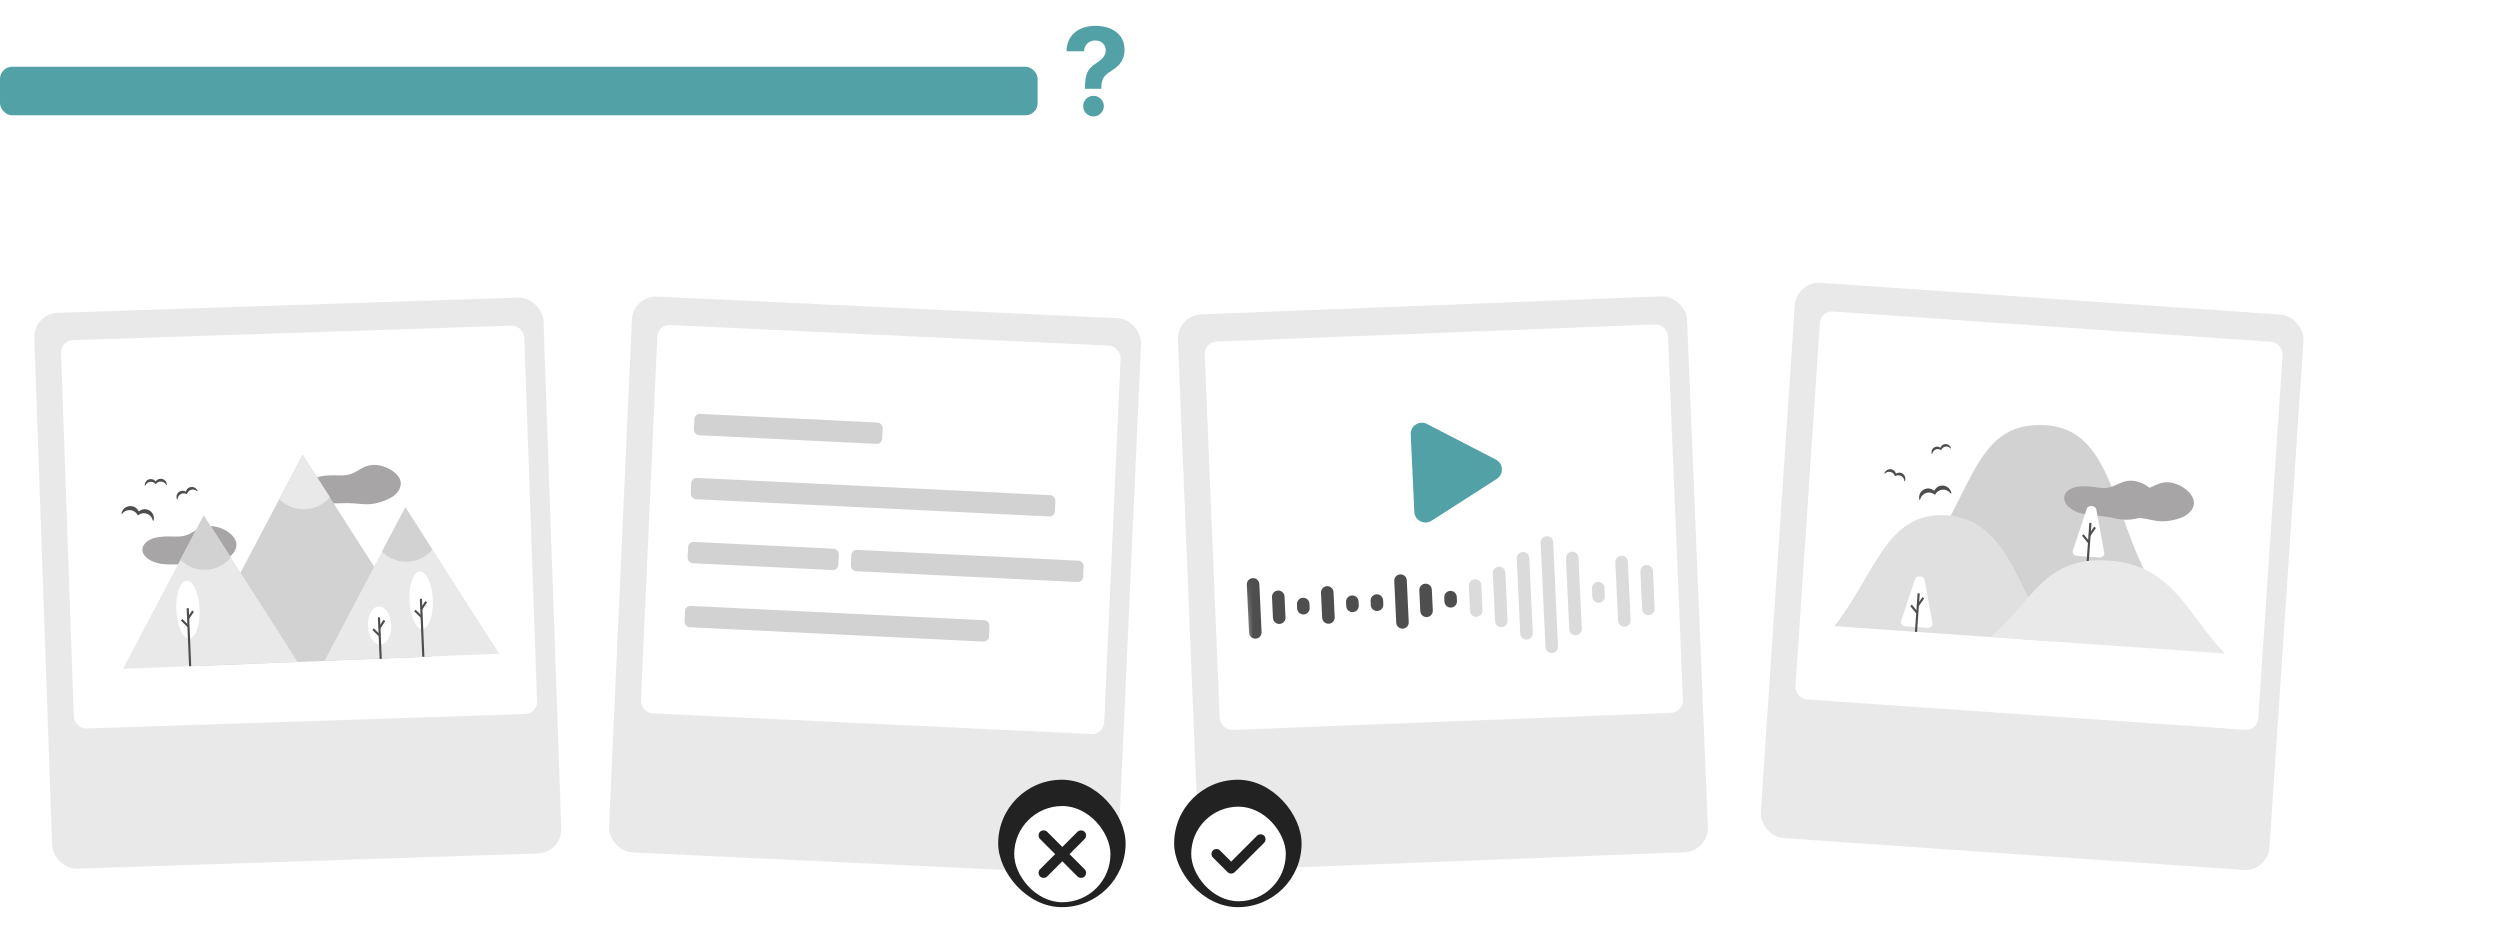 <svg width="412" height="155" viewBox="0 0 412 155" fill="none" xmlns="http://www.w3.org/2000/svg">
<path d="M178.807 14.639V14.398C178.812 13.569 178.885 12.909 179.027 12.416C179.174 11.924 179.387 11.526 179.666 11.223C179.946 10.92 180.282 10.645 180.675 10.399C180.968 10.21 181.231 10.013 181.463 9.81C181.695 9.606 181.88 9.381 182.017 9.135C182.154 8.884 182.223 8.605 182.223 8.297C182.223 7.97 182.145 7.684 181.989 7.438C181.832 7.191 181.622 7.002 181.357 6.869C181.096 6.737 180.807 6.67 180.49 6.67C180.182 6.67 179.891 6.739 179.616 6.876C179.342 7.009 179.117 7.208 178.942 7.473C178.767 7.733 178.672 8.058 178.658 8.446H175.76C175.784 7.499 176.011 6.718 176.442 6.102C176.873 5.482 177.443 5.02 178.153 4.717C178.864 4.41 179.647 4.256 180.504 4.256C181.446 4.256 182.28 4.412 183.004 4.724C183.729 5.032 184.297 5.48 184.709 6.067C185.121 6.654 185.327 7.362 185.327 8.19C185.327 8.744 185.234 9.237 185.05 9.668C184.87 10.094 184.616 10.473 184.29 10.804C183.963 11.131 183.577 11.427 183.132 11.692C182.758 11.914 182.45 12.146 182.209 12.388C181.972 12.629 181.795 12.909 181.676 13.226C181.563 13.543 181.503 13.934 181.499 14.398V14.639H178.807ZM180.213 19.185C179.74 19.185 179.335 19.019 178.999 18.688C178.667 18.351 178.504 17.949 178.509 17.48C178.504 17.016 178.667 16.618 178.999 16.287C179.335 15.956 179.74 15.79 180.213 15.79C180.663 15.79 181.058 15.956 181.399 16.287C181.74 16.618 181.913 17.016 181.918 17.48C181.913 17.793 181.83 18.079 181.669 18.34C181.513 18.595 181.307 18.801 181.051 18.957C180.795 19.109 180.516 19.185 180.213 19.185Z" fill="#51A1A6"/>
<rect y="11" width="171" height="8" rx="2" fill="#51A1A6"/>
<g clip-path="url(#clip0_17660_164148)">
<rect width="83.996" height="91.698" rx="4" transform="matrix(0.999 -0.039 0.041 0.999 193.954 51.96)" fill="#E9E9E9"/>
<rect width="76.417" height="64.063" rx="2" transform="matrix(0.999 -0.039 0.041 0.999 198.458 56.371)" fill="white"/>
<rect width="83.996" height="91.698" rx="4" transform="matrix(0.999 -0.033 0.035 0.999 5.518 51.683)" fill="#E9E9E9"/>
<rect width="76.417" height="64.063" rx="2" transform="matrix(0.999 -0.033 0.035 0.999 9.991 56.123)" fill="white"/>
<g clip-path="url(#clip1_17660_164148)">
<path d="M59.7 83.073C61.341 83.238 62.984 82.772 64.279 82.099C65.575 81.426 66.421 80.15 65.886 78.936C65.635 78.375 65.125 77.881 64.519 77.491C63.474 76.82 62.041 76.432 60.819 76.704C59.519 76.995 58.688 77.949 57.391 78.243C56.676 78.405 55.883 78.35 55.119 78.336C54.025 78.316 52.901 78.389 51.987 78.781C51.072 79.174 50.407 79.945 50.569 80.772C50.741 81.663 51.811 82.394 52.95 82.698C54.089 83.002 55.292 82.971 56.457 82.927C57.622 82.882 58.787 82.978 59.695 83.07" fill="#A7A5A6"/>
</g>
<ellipse rx="13.744" ry="13.63" transform="matrix(0.999 -0.04 0.042 0.999 30.704 84.772)" fill="white"/>
<path d="M49.874 74.961L71.139 108.205L31.497 109.803L49.874 74.961Z" fill="#D3D2D2"/>
<path d="M66.827 83.596L82.264 107.729L53.486 108.889L66.827 83.596Z" fill="#E9E9E9"/>
<ellipse rx="1.923" ry="4.753" transform="matrix(0.999 -0.04 0.042 0.999 69.402 98.915)" fill="white"/>
<line y1="-0.178" x2="9.564" y2="-0.178" transform="matrix(0.042 0.999 -0.999 0.04 69.185 98.689)" stroke="#4E4C4D" stroke-width="0.356"/>
<line y1="-0.178" x2="1.519" y2="-0.178" transform="matrix(-0.55 0.834 -0.84 -0.545 70.089 99.064)" stroke="#4E4C4D" stroke-width="0.356"/>
<line y1="-0.178" x2="1.542" y2="-0.178" transform="matrix(-0.721 -0.695 0.699 -0.713 69.602 101.55)" stroke="#4E4C4D" stroke-width="0.356"/>
<ellipse rx="1.923" ry="3.141" transform="matrix(0.999 -0.04 0.042 0.999 62.558 103.079)" fill="white"/>
<line y1="-0.178" x2="6.843" y2="-0.178" transform="matrix(0.042 0.999 -0.999 0.04 62.275 101.743)" stroke="#4E4C4D" stroke-width="0.356"/>
<line y1="-0.178" x2="1.519" y2="-0.178" transform="matrix(-0.55 0.834 -0.84 -0.545 63.2 102.147)" stroke="#4E4C4D" stroke-width="0.356"/>
<line y1="-0.178" x2="1.542" y2="-0.178" transform="matrix(-0.721 -0.695 0.699 -0.713 62.713 104.634)" stroke="#4E4C4D" stroke-width="0.356"/>
<path fillRule="evenodd" clipRule="evenodd" d="M46.052 82.263L49.903 74.96L54.36 81.928C53.383 83.094 51.932 83.86 50.283 83.927C48.635 83.993 47.123 83.346 46.052 82.263Z" fill="#E9E9E9"/>
<path fillRule="evenodd" clipRule="evenodd" d="M62.948 90.9L66.799 83.598L71.256 90.565C70.279 91.731 68.828 92.497 67.179 92.564C65.531 92.63 64.019 91.983 62.948 90.9Z" fill="#D3D2D2"/>
<g clip-path="url(#clip2_17660_164148)">
<path d="M32.615 93.146C34.256 93.311 35.899 92.845 37.194 92.172C38.49 91.499 39.336 90.223 38.801 89.01C38.55 88.448 38.04 87.954 37.434 87.564C36.389 86.893 34.956 86.506 33.734 86.778C32.434 87.068 31.604 88.022 30.306 88.316C29.591 88.478 28.798 88.423 28.034 88.409C26.939 88.389 25.817 88.463 24.902 88.855C23.987 89.247 23.322 90.018 23.483 90.846C23.656 91.736 24.726 92.467 25.865 92.771C27.004 93.075 28.207 93.045 29.372 93C30.537 92.956 31.702 93.051 32.61 93.143" fill="#A7A5A6"/>
</g>
<path d="M33.598 84.936L49.035 109.069L20.257 110.229L33.598 84.936Z" fill="#E9E9E9"/>
<ellipse rx="1.923" ry="4.753" transform="matrix(0.999 -0.04 0.042 0.999 30.973 100.464)" fill="white"/>
<line y1="-0.178" x2="9.564" y2="-0.178" transform="matrix(0.042 0.999 -0.999 0.04 30.756 100.238)" stroke="#4E4C4D" stroke-width="0.356"/>
<line y1="-0.178" x2="1.519" y2="-0.178" transform="matrix(-0.55 0.834 -0.84 -0.545 31.66 100.612)" stroke="#4E4C4D" stroke-width="0.356"/>
<line y1="-0.178" x2="1.542" y2="-0.178" transform="matrix(-0.721 -0.695 0.699 -0.713 31.173 103.098)" stroke="#4E4C4D" stroke-width="0.356"/>
<path fillRule="evenodd" clipRule="evenodd" d="M29.718 92.239L33.57 84.937L38.026 91.904C37.05 93.07 35.598 93.837 33.95 93.903C32.301 93.969 30.79 93.322 29.718 92.239Z" fill="#D3D2D2"/>
<g clip-path="url(#clip3_17660_164148)">
<path d="M22.863 84.265C22.994 84.19 23.116 84.107 23.249 84.046C23.976 83.708 24.886 84.048 25.22 84.775C25.357 85.068 25.396 85.397 25.332 85.713C25.329 85.725 25.326 85.737 25.324 85.749C25.315 85.787 25.3 85.82 25.255 85.822C25.211 85.824 25.193 85.791 25.176 85.752C25.122 85.608 25.08 85.456 25.005 85.324C24.595 84.606 23.651 84.366 22.941 84.792C22.866 84.837 22.796 84.889 22.721 84.94C22.682 84.874 22.647 84.805 22.604 84.742C22.141 84.054 21.253 83.861 20.544 84.295C20.396 84.386 20.266 84.503 20.16 84.641C20.132 84.676 20.104 84.71 20.053 84.685C20.003 84.66 20.013 84.616 20.023 84.573C20.188 83.838 20.86 83.341 21.616 83.406C22.157 83.453 22.559 83.725 22.823 84.196C22.834 84.216 22.844 84.236 22.855 84.255C22.86 84.261 22.863 84.265 22.863 84.265Z" fill="#4E4C4D"/>
</g>
<g clip-path="url(#clip4_17660_164148)">
<path d="M30.616 81.013C30.659 80.921 30.694 80.828 30.743 80.743C31.012 80.275 31.649 80.112 32.119 80.386C32.31 80.495 32.461 80.662 32.549 80.863C32.552 80.87 32.556 80.878 32.559 80.885C32.569 80.91 32.573 80.934 32.55 80.953C32.526 80.971 32.503 80.96 32.478 80.944C32.392 80.885 32.309 80.817 32.215 80.773C31.707 80.534 31.091 80.765 30.866 81.275C30.842 81.329 30.824 81.385 30.802 81.442C30.755 81.42 30.708 81.396 30.66 81.377C30.134 81.174 29.567 81.41 29.346 81.924C29.3 82.032 29.274 82.147 29.269 82.264C29.267 82.294 29.265 82.324 29.227 82.33C29.19 82.335 29.178 82.307 29.167 82.279C28.97 81.809 29.146 81.274 29.59 81.018C29.907 80.836 30.236 80.831 30.567 80.99C30.581 80.997 30.594 81.004 30.608 81.011C30.613 81.012 30.616 81.013 30.616 81.013Z" fill="#4E4C4D"/>
</g>
<g clip-path="url(#clip5_17660_164148)">
<path d="M25.646 79.321C25.72 79.251 25.785 79.177 25.861 79.116C26.278 78.778 26.926 78.851 27.263 79.27C27.401 79.438 27.481 79.646 27.491 79.862C27.491 79.871 27.491 79.879 27.492 79.887C27.493 79.913 27.488 79.937 27.459 79.946C27.431 79.954 27.414 79.936 27.396 79.913C27.337 79.828 27.285 79.736 27.214 79.662C26.829 79.262 26.176 79.259 25.785 79.652C25.743 79.693 25.706 79.738 25.666 79.783C25.63 79.746 25.595 79.708 25.557 79.674C25.142 79.301 24.533 79.32 24.144 79.717C24.063 79.801 23.997 79.898 23.951 80.004C23.939 80.032 23.926 80.059 23.889 80.051C23.852 80.043 23.851 80.012 23.851 79.983C23.837 79.478 24.191 79.045 24.694 78.965C25.054 78.908 25.36 79.019 25.609 79.283C25.619 79.294 25.629 79.305 25.64 79.316C25.644 79.319 25.647 79.321 25.646 79.321Z" fill="#4E4C4D"/>
</g>
<rect width="83.996" height="91.698" rx="4" transform="matrix(0.999 0.047 -0.045 0.999 104.314 48.687)" fill="#E9E9E9"/>
<rect width="76.417" height="64.063" rx="2" transform="matrix(0.999 0.047 -0.045 0.999 108.419 53.469)" fill="white"/>
<rect x="113.963" y="78.712" width="60.076" height="3.52" rx="0.88" transform="rotate(2.797 113.963 78.712)" fill="#D3D2D2"/>
<rect x="112.933" y="99.809" width="50.236" height="3.52" rx="0.88" transform="rotate(2.797 112.933 99.809)" fill="#D3D2D2"/>
<rect x="113.448" y="89.26" width="24.859" height="3.52" rx="0.88" transform="rotate(2.797 113.448 89.26)" fill="#D3D2D2"/>
<rect x="140.347" y="90.575" width="38.324" height="3.52" rx="0.88" transform="rotate(2.797 140.347 90.575)" fill="#D3D2D2"/>
<rect x="114.479" y="68.164" width="31.074" height="3.52" rx="0.88" transform="rotate(2.797 114.479 68.164)" fill="#D3D2D2"/>
<mask id="mask0_17660_164148" style="mask-type:alpha" maskUnits="userSpaceOnUse" x="204" y="87" width="70" height="24">
<rect x="204.761" y="90.351" width="68.19" height="20.273" transform="rotate(-2.668 204.761 90.351)" fill="#D9D9D9" fill-opacity="0.8"/>
</mask>
<g mask="url(#mask0_17660_164148)">
<path d="M88.292 105.09C88.265 104.52 88.706 104.036 89.276 104.009C89.846 103.983 90.33 104.423 90.357 104.993L90.421 106.37C90.447 106.94 90.007 107.424 89.436 107.45C88.866 107.477 88.383 107.036 88.356 106.466L88.292 105.09Z" fill="#222222"/>
<path d="M92.186 101.632C92.159 101.062 92.6 100.578 93.17 100.551C93.74 100.525 94.224 100.966 94.25 101.536L94.619 109.45C94.646 110.021 94.205 110.504 93.635 110.531C93.065 110.557 92.581 110.117 92.554 109.547L92.186 101.632Z" fill="#222222"/>
<path d="M96.127 99.207C96.101 98.636 96.541 98.153 97.112 98.126C97.682 98.1 98.165 98.54 98.192 99.11L98.769 111.499C98.796 112.069 98.355 112.553 97.785 112.579C97.215 112.606 96.731 112.165 96.705 111.595L96.127 99.207Z" fill="#222222"/>
<path d="M100.061 96.609C100.035 96.039 100.475 95.555 101.045 95.529C101.616 95.502 102.099 95.943 102.126 96.513L102.928 113.719C102.954 114.289 102.514 114.773 101.943 114.799C101.373 114.826 100.89 114.385 100.863 113.815L100.061 96.609Z" fill="#222222"/>
<path d="M104.236 99.174C104.209 98.603 104.65 98.12 105.22 98.093C105.79 98.067 106.274 98.507 106.3 99.077L106.845 110.777C106.872 111.348 106.431 111.831 105.861 111.858C105.291 111.884 104.807 111.444 104.781 110.874L104.236 99.174Z" fill="#222222"/>
<path d="M108.522 104.147C108.496 103.577 108.936 103.093 109.506 103.066C110.077 103.04 110.56 103.48 110.587 104.051L110.651 105.427C110.678 105.997 110.237 106.481 109.667 106.508C109.097 106.534 108.613 106.093 108.586 105.523L108.522 104.147Z" fill="#222222"/>
<path d="M112.376 99.829C112.349 99.259 112.79 98.775 113.36 98.748C113.93 98.722 114.414 99.162 114.44 99.733L114.889 109.368C114.916 109.938 114.475 110.422 113.905 110.448C113.335 110.475 112.851 110.034 112.825 109.464L112.376 99.829Z" fill="#222222"/>
<path d="M116.502 101.361C116.475 100.791 116.916 100.307 117.486 100.28C118.056 100.254 118.54 100.694 118.567 101.265L118.855 107.459C118.882 108.029 118.441 108.513 117.871 108.539C117.301 108.566 116.817 108.125 116.791 107.555L116.502 101.361Z" fill="#222222"/>
<path d="M120.612 102.549C120.586 101.979 121.026 101.495 121.596 101.468C122.167 101.442 122.65 101.882 122.677 102.453L122.837 105.894C122.864 106.464 122.423 106.948 121.853 106.974C121.283 107.001 120.799 106.56 120.773 105.99L120.612 102.549Z" fill="#222222"/>
<path d="M124.554 100.123C124.527 99.553 124.968 99.07 125.538 99.043C126.108 99.016 126.592 99.457 126.619 100.027L126.988 107.942C127.014 108.512 126.573 108.996 126.003 109.022C125.433 109.049 124.949 108.608 124.923 108.038L124.554 100.123Z" fill="#222222"/>
<path d="M128.48 97.354C128.453 96.784 128.894 96.3 129.464 96.273C130.034 96.247 130.518 96.688 130.544 97.258L131.154 110.334C131.18 110.905 130.74 111.388 130.17 111.415C129.599 111.441 129.116 111.001 129.089 110.431L128.48 97.354Z" fill="#222222"/>
<path d="M132.414 94.757C132.387 94.186 132.828 93.703 133.398 93.676C133.968 93.65 134.452 94.09 134.478 94.66L135.312 112.555C135.339 113.125 134.898 113.609 134.328 113.635C133.758 113.662 133.274 113.221 133.247 112.651L132.414 94.757Z" fill="#222222"/>
<path d="M136.732 100.418C136.706 99.848 137.146 99.364 137.716 99.338C138.287 99.311 138.77 99.752 138.797 100.322L139.086 106.516C139.112 107.086 138.672 107.57 138.101 107.597C137.531 107.623 137.047 107.182 137.021 106.612L136.732 100.418Z" fill="#222222"/>
<path d="M140.778 100.23C140.752 99.659 141.192 99.176 141.763 99.149C142.333 99.123 142.816 99.563 142.843 100.133L143.132 106.327C143.158 106.898 142.718 107.381 142.147 107.408C141.577 107.435 141.094 106.994 141.067 106.424L140.778 100.23Z" fill="#222222"/>
<path d="M144.872 101.073C144.846 100.503 145.287 100.019 145.857 99.993C146.427 99.966 146.911 100.407 146.937 100.977L147.13 105.107C147.156 105.677 146.716 106.16 146.145 106.187C145.575 106.214 145.091 105.773 145.065 105.203L144.872 101.073Z" fill="#222222"/>
<path d="M148.999 102.605C148.972 102.035 149.413 101.552 149.983 101.525C150.553 101.498 151.037 101.939 151.063 102.509L151.095 103.197C151.122 103.768 150.681 104.251 150.111 104.278C149.541 104.304 149.057 103.864 149.031 103.294L148.999 102.605Z" fill="#222222"/>
<path d="M153.061 102.761C153.034 102.191 153.475 101.707 154.045 101.681C154.615 101.654 155.099 102.095 155.125 102.665C155.152 103.235 154.711 103.719 154.141 103.745C153.571 103.772 153.087 103.331 153.061 102.761Z" fill="#222222"/>
<path d="M156.946 99.131C156.92 98.561 157.361 98.077 157.931 98.051C158.501 98.024 158.985 98.465 159.011 99.035L159.332 105.917C159.358 106.488 158.918 106.971 158.348 106.998C157.777 107.024 157.294 106.584 157.267 106.014L156.946 99.131Z" fill="#222222"/>
<path d="M160.928 97.566C160.902 96.996 161.342 96.512 161.913 96.486C162.483 96.459 162.967 96.9 162.993 97.47L163.442 107.105C163.469 107.675 163.028 108.159 162.458 108.186C161.888 108.212 161.404 107.772 161.377 107.202L160.928 97.566Z" fill="#222222"/>
<path d="M165.055 99.098C165.028 98.528 165.469 98.044 166.039 98.018C166.609 97.991 167.093 98.432 167.119 99.002L167.408 105.196C167.435 105.766 166.994 106.25 166.424 106.277C165.854 106.303 165.37 105.863 165.343 105.292L165.055 99.098Z" fill="#222222"/>
<path d="M169.149 99.942C169.122 99.372 169.563 98.888 170.133 98.862C170.703 98.835 171.187 99.276 171.213 99.846L171.406 103.975C171.432 104.545 170.992 105.029 170.422 105.056C169.851 105.082 169.368 104.642 169.341 104.071L169.149 99.942Z" fill="#222222"/>
<path d="M173.05 96.656C173.024 96.086 173.465 95.603 174.035 95.576C174.605 95.549 175.089 95.99 175.115 96.56L175.596 106.884C175.623 107.454 175.182 107.938 174.612 107.964C174.042 107.991 173.558 107.55 173.532 106.98L173.05 96.656Z" fill="#222222"/>
<path d="M176.92 92.683C176.894 92.112 177.334 91.629 177.904 91.602C178.475 91.576 178.958 92.016 178.985 92.586L179.819 110.481C179.845 111.051 179.405 111.534 178.834 111.561C178.264 111.588 177.781 111.147 177.754 110.577L176.92 92.683Z" fill="#222222"/>
<path d="M181.094 95.247C181.068 94.677 181.509 94.193 182.079 94.166C182.649 94.14 183.133 94.581 183.159 95.151L183.737 107.539C183.763 108.109 183.322 108.593 182.752 108.62C182.182 108.646 181.698 108.205 181.672 107.635L181.094 95.247Z" fill="#222222"/>
<path d="M185.221 96.779C185.194 96.209 185.635 95.725 186.205 95.698C186.775 95.672 187.259 96.113 187.285 96.683L187.702 105.63C187.729 106.2 187.288 106.684 186.718 106.71C186.148 106.737 185.664 106.296 185.638 105.726L185.221 96.779Z" fill="#222222"/>
<path d="M189.187 94.87C189.16 94.3 189.601 93.816 190.171 93.789C190.741 93.763 191.225 94.203 191.251 94.774L191.829 107.162C191.855 107.732 191.415 108.216 190.844 108.242C190.274 108.269 189.79 107.828 189.764 107.258L189.187 94.87Z" fill="#222222"/>
<path d="M193.168 93.305C193.142 92.735 193.583 92.251 194.153 92.224C194.723 92.198 195.207 92.638 195.233 93.209L195.939 108.35C195.965 108.92 195.525 109.404 194.955 109.43C194.384 109.457 193.901 109.016 193.874 108.446L193.168 93.305Z" fill="#222222"/>
<path d="M197.295 94.837C197.268 94.267 197.709 93.783 198.279 93.756C198.849 93.73 199.333 94.171 199.359 94.741L199.905 106.441C199.931 107.011 199.491 107.495 198.92 107.521C198.35 107.548 197.867 107.107 197.84 106.537L197.295 94.837Z" fill="#222222"/>
<path d="M201.309 93.96C201.282 93.39 201.723 92.906 202.293 92.88C202.863 92.853 203.347 93.294 203.373 93.864L203.983 106.94C204.009 107.511 203.569 107.994 202.999 108.021C202.428 108.047 201.945 107.607 201.918 107.037L201.309 93.96Z" fill="#222222"/>
<path d="M205.475 96.352C205.448 95.782 205.889 95.299 206.459 95.272C207.029 95.245 207.513 95.686 207.54 96.256L207.909 104.171C207.935 104.741 207.494 105.225 206.924 105.251C206.354 105.278 205.87 104.837 205.844 104.267L205.475 96.352Z" fill="#222222"/>
<path d="M209.625 98.401C209.599 97.831 210.039 97.347 210.61 97.32C211.18 97.294 211.663 97.734 211.69 98.304L211.85 101.746C211.877 102.316 211.436 102.8 210.866 102.826C210.296 102.853 209.812 102.412 209.786 101.842L209.625 98.401Z" fill="#222222"/>
<path d="M213.736 99.588C213.709 99.018 214.15 98.535 214.72 98.508C215.29 98.481 215.774 98.922 215.8 99.492L215.832 100.181C215.859 100.751 215.418 101.234 214.848 101.261C214.278 101.288 213.794 100.847 213.768 100.277L213.736 99.588Z" fill="#222222"/>
<path d="M217.701 97.679C217.675 97.109 218.115 96.626 218.686 96.599C219.256 96.572 219.74 97.013 219.766 97.583L219.959 101.713C219.985 102.283 219.544 102.767 218.974 102.793C218.404 102.82 217.92 102.379 217.894 101.809L217.701 97.679Z" fill="#222222"/>
<path d="M221.828 99.211C221.801 98.641 222.242 98.157 222.812 98.131C223.382 98.104 223.866 98.545 223.892 99.115L223.924 99.803C223.951 100.374 223.51 100.857 222.94 100.884C222.37 100.911 221.886 100.47 221.86 99.9L221.828 99.211Z" fill="#222222"/>
<path d="M225.874 99.023C225.847 98.453 226.288 97.969 226.858 97.942C227.428 97.916 227.912 98.356 227.938 98.927L227.97 99.615C227.997 100.185 227.556 100.669 226.986 100.695C226.416 100.722 225.932 100.281 225.906 99.711L225.874 99.023Z" fill="#222222"/>
<path d="M229.775 95.737C229.749 95.167 230.189 94.683 230.76 94.657C231.33 94.63 231.814 95.071 231.84 95.641L232.161 102.523C232.187 103.094 231.747 103.577 231.177 103.604C230.606 103.63 230.123 103.19 230.096 102.62L229.775 95.737Z" fill="#222222"/>
<path d="M233.902 97.269C233.875 96.699 234.316 96.215 234.886 96.189C235.456 96.162 235.94 96.603 235.966 97.173L236.127 100.614C236.153 101.184 235.713 101.668 235.142 101.695C234.572 101.721 234.089 101.281 234.062 100.711L233.902 97.269Z" fill="#222222"/>
<path d="M238.012 98.457C237.985 97.887 238.426 97.403 238.996 97.377C239.566 97.35 240.05 97.791 240.077 98.361L240.109 99.049C240.135 99.619 239.695 100.103 239.124 100.13C238.554 100.156 238.07 99.716 238.044 99.145L238.012 98.457Z" fill="#222222"/>
<path d="M242.061 96.544C242.035 95.974 242.475 95.49 243.046 95.463C243.616 95.437 244.099 95.878 244.126 96.448L244.318 100.577C244.345 101.147 243.904 101.631 243.334 101.658C242.764 101.684 242.28 101.244 242.254 100.673L242.061 96.544Z" fill="#D3D2D2"/>
<path d="M246.019 94.463C245.992 93.893 246.433 93.409 247.003 93.382C247.573 93.356 248.057 93.797 248.084 94.367L248.452 102.282C248.479 102.852 248.038 103.335 247.468 103.362C246.898 103.389 246.414 102.948 246.388 102.378L246.019 94.463Z" fill="#D3D2D2"/>
<path d="M249.961 92.038C249.934 91.468 250.375 90.984 250.945 90.957C251.515 90.931 251.999 91.371 252.025 91.941L252.603 104.33C252.629 104.9 252.189 105.384 251.619 105.41C251.048 105.437 250.565 104.996 250.538 104.426L249.961 92.038Z" fill="#D3D2D2"/>
<path d="M253.894 89.44C253.868 88.87 254.309 88.386 254.879 88.36C255.449 88.333 255.933 88.774 255.959 89.344L256.761 106.55C256.788 107.12 256.347 107.604 255.777 107.631C255.207 107.657 254.723 107.216 254.696 106.646L253.894 89.44Z" fill="#D3D2D2"/>
<path d="M258.069 92.005C258.042 91.434 258.483 90.951 259.053 90.924C259.623 90.898 260.107 91.338 260.134 91.908L260.679 103.609C260.705 104.179 260.265 104.662 259.695 104.689C259.124 104.716 258.641 104.275 258.614 103.705L258.069 92.005Z" fill="#D3D2D2"/>
<path d="M262.355 96.978C262.329 96.408 262.77 95.924 263.34 95.897C263.91 95.871 264.394 96.311 264.42 96.882L264.484 98.258C264.511 98.828 264.07 99.312 263.5 99.339C262.93 99.365 262.446 98.924 262.42 98.354L262.355 96.978Z" fill="#D3D2D2"/>
<path d="M266.209 92.66C266.182 92.09 266.623 91.606 267.193 91.579C267.763 91.553 268.247 91.993 268.274 92.564L268.723 102.199C268.749 102.769 268.309 103.253 267.739 103.28C267.168 103.306 266.685 102.865 266.658 102.295L266.209 92.66Z" fill="#D3D2D2"/>
<path d="M270.335 94.192C270.309 93.622 270.749 93.138 271.32 93.112C271.89 93.085 272.373 93.526 272.4 94.096L272.689 100.29C272.715 100.86 272.275 101.344 271.704 101.37C271.134 101.397 270.651 100.956 270.624 100.386L270.335 94.192Z" fill="#D3D2D2"/>
<path d="M274.445 95.38C274.419 94.81 274.86 94.326 275.43 94.299C276 94.273 276.484 94.713 276.51 95.284L276.671 98.725C276.697 99.295 276.256 99.779 275.686 99.805C275.116 99.832 274.632 99.391 274.606 98.821L274.445 95.38Z" fill="#D3D2D2"/>
<path d="M278.387 92.954C278.361 92.384 278.801 91.901 279.372 91.874C279.942 91.847 280.425 92.288 280.452 92.858L280.821 100.773C280.847 101.343 280.407 101.827 279.837 101.854C279.266 101.88 278.783 101.439 278.756 100.869L278.387 92.954Z" fill="#D3D2D2"/>
<path d="M282.313 90.185C282.287 89.615 282.727 89.131 283.297 89.105C283.867 89.078 284.351 89.519 284.378 90.089L284.987 103.165C285.014 103.736 284.573 104.219 284.003 104.246C283.433 104.272 282.949 103.832 282.922 103.262L282.313 90.185Z" fill="#D3D2D2"/>
<path d="M286.247 87.588C286.22 87.017 286.661 86.534 287.231 86.507C287.801 86.481 288.285 86.921 288.312 87.492L289.145 105.386C289.172 105.956 288.731 106.44 288.161 106.466C287.591 106.493 287.107 106.052 287.081 105.482L286.247 87.588Z" fill="#D3D2D2"/>
<path d="M290.566 93.249C290.539 92.679 290.98 92.195 291.55 92.169C292.12 92.142 292.604 92.583 292.63 93.153L292.919 99.347C292.945 99.917 292.505 100.401 291.935 100.428C291.365 100.454 290.881 100.014 290.854 99.443L290.566 93.249Z" fill="#D3D2D2"/>
<path d="M294.612 93.061C294.585 92.49 295.026 92.007 295.596 91.98C296.166 91.954 296.65 92.394 296.676 92.964L296.965 99.159C296.992 99.729 296.551 100.212 295.981 100.239C295.411 100.266 294.927 99.825 294.9 99.255L294.612 93.061Z" fill="#D3D2D2"/>
<path d="M298.706 93.904C298.679 93.334 299.12 92.85 299.69 92.824C300.26 92.797 300.744 93.238 300.77 93.808L300.963 97.938C300.989 98.508 300.549 98.992 299.979 99.018C299.408 99.045 298.925 98.604 298.898 98.034L298.706 93.904Z" fill="#D3D2D2"/>
<path d="M302.832 95.436C302.805 94.866 303.246 94.383 303.816 94.356C304.386 94.329 304.87 94.77 304.897 95.34L304.929 96.028C304.955 96.599 304.515 97.082 303.945 97.109C303.374 97.136 302.891 96.695 302.864 96.125L302.832 95.436Z" fill="#D3D2D2"/>
<path d="M306.894 95.592C306.867 95.022 307.308 94.538 307.878 94.512C308.448 94.485 308.932 94.926 308.959 95.496C308.985 96.066 308.545 96.55 307.975 96.576C307.404 96.603 306.921 96.162 306.894 95.592Z" fill="#D3D2D2"/>
<path d="M310.78 91.962C310.753 91.392 311.194 90.908 311.764 90.882C312.334 90.855 312.818 91.296 312.844 91.866L313.165 98.749C313.192 99.319 312.751 99.802 312.181 99.829C311.611 99.856 311.127 99.415 311.1 98.845L310.78 91.962Z" fill="#D3D2D2"/>
<path d="M314.762 90.397C314.735 89.827 315.176 89.343 315.746 89.317C316.316 89.29 316.8 89.731 316.826 90.301L317.275 99.936C317.302 100.507 316.861 100.99 316.291 101.017C315.721 101.043 315.237 100.603 315.211 100.033L314.762 90.397Z" fill="#D3D2D2"/>
<path d="M318.888 91.929C318.861 91.359 319.302 90.875 319.872 90.849C320.442 90.822 320.926 91.263 320.953 91.833L321.241 98.027C321.268 98.597 320.827 99.081 320.257 99.108C319.687 99.134 319.203 98.694 319.177 98.124L318.888 91.929Z" fill="#D3D2D2"/>
<path d="M322.982 92.773C322.955 92.203 323.396 91.719 323.966 91.693C324.536 91.666 325.02 92.107 325.047 92.677L325.239 96.806C325.266 97.376 324.825 97.86 324.255 97.887C323.685 97.913 323.201 97.473 323.175 96.903L322.982 92.773Z" fill="#D3D2D2"/>
<path d="M326.884 89.487C326.857 88.917 327.298 88.434 327.868 88.407C328.438 88.38 328.922 88.821 328.949 89.391L329.43 99.715C329.456 100.285 329.016 100.769 328.445 100.795C327.875 100.822 327.391 100.381 327.365 99.811L326.884 89.487Z" fill="#D3D2D2"/>
<path d="M330.753 85.514C330.727 84.944 331.168 84.46 331.738 84.433C332.308 84.407 332.792 84.847 332.818 85.417L333.652 103.312C333.679 103.882 333.238 104.366 332.668 104.392C332.098 104.419 331.614 103.978 331.587 103.408L330.753 85.514Z" fill="#D3D2D2"/>
<path d="M334.928 88.078C334.901 87.508 335.342 87.024 335.912 86.998C336.482 86.971 336.966 87.412 336.993 87.982L337.57 100.37C337.596 100.94 337.156 101.424 336.586 101.451C336.015 101.477 335.532 101.037 335.505 100.466L334.928 88.078Z" fill="#D3D2D2"/>
<path d="M339.054 89.61C339.027 89.04 339.468 88.556 340.038 88.53C340.608 88.503 341.092 88.944 341.119 89.514L341.536 98.461C341.562 99.031 341.122 99.515 340.551 99.541C339.981 99.568 339.498 99.127 339.471 98.557L339.054 89.61Z" fill="#D3D2D2"/>
<path d="M343.02 87.701C342.993 87.131 343.434 86.647 344.004 86.62C344.574 86.594 345.058 87.034 345.085 87.605L345.662 99.993C345.689 100.563 345.248 101.047 344.678 101.073C344.108 101.1 343.624 100.659 343.597 100.089L343.02 87.701Z" fill="#D3D2D2"/>
<path d="M347.002 86.136C346.975 85.566 347.416 85.082 347.986 85.055C348.556 85.029 349.04 85.469 349.067 86.04L349.772 101.181C349.799 101.751 349.358 102.235 348.788 102.261C348.218 102.288 347.734 101.847 347.707 101.277L347.002 86.136Z" fill="#D3D2D2"/>
<path d="M351.128 87.668C351.101 87.098 351.542 86.614 352.112 86.588C352.682 86.561 353.166 87.001 353.193 87.572L353.738 99.272C353.765 99.842 353.324 100.326 352.754 100.352C352.184 100.379 351.7 99.938 351.673 99.368L351.128 87.668Z" fill="#D3D2D2"/>
<path d="M355.142 86.791C355.115 86.221 355.556 85.737 356.126 85.711C356.696 85.684 357.18 86.125 357.207 86.695L357.816 99.772C357.843 100.342 357.402 100.825 356.832 100.852C356.262 100.879 355.778 100.438 355.751 99.868L355.142 86.791Z" fill="#D3D2D2"/>
<path d="M359.308 89.183C359.282 88.613 359.722 88.13 360.293 88.103C360.863 88.076 361.347 88.517 361.373 89.087L361.742 97.002C361.769 97.572 361.328 98.056 360.758 98.082C360.188 98.109 359.704 97.668 359.677 97.098L359.308 89.183Z" fill="#D3D2D2"/>
<path d="M363.459 91.232C363.432 90.662 363.873 90.178 364.443 90.151C365.013 90.125 365.497 90.565 365.523 91.135L365.684 94.577C365.71 95.147 365.27 95.631 364.699 95.657C364.129 95.684 363.646 95.243 363.619 94.673L363.459 91.232Z" fill="#D3D2D2"/>
<path d="M367.569 92.42C367.542 91.85 367.983 91.366 368.553 91.339C369.123 91.313 369.607 91.753 369.634 92.323L369.666 93.012C369.692 93.582 369.252 94.066 368.681 94.092C368.111 94.119 367.627 93.678 367.601 93.108L367.569 92.42Z" fill="#D3D2D2"/>
<path d="M371.535 90.51C371.508 89.94 371.949 89.457 372.519 89.43C373.089 89.403 373.573 89.844 373.599 90.414L373.792 94.544C373.818 95.114 373.378 95.598 372.808 95.624C372.237 95.651 371.754 95.21 371.727 94.64L371.535 90.51Z" fill="#D3D2D2"/>
<path d="M375.661 92.043C375.634 91.472 376.075 90.989 376.645 90.962C377.215 90.936 377.699 91.376 377.726 91.946L377.758 92.635C377.784 93.205 377.344 93.688 376.773 93.715C376.203 93.742 375.72 93.301 375.693 92.731L375.661 92.043Z" fill="#D3D2D2"/>
<path d="M379.707 91.854C379.68 91.284 380.121 90.8 380.691 90.773C381.261 90.747 381.745 91.188 381.772 91.758L381.804 92.446C381.83 93.016 381.39 93.5 380.82 93.526C380.249 93.553 379.766 93.112 379.739 92.542L379.707 91.854Z" fill="#D3D2D2"/>
<path d="M383.609 88.568C383.582 87.998 384.023 87.514 384.593 87.488C385.163 87.461 385.647 87.902 385.673 88.472L385.994 95.355C386.021 95.925 385.58 96.408 385.01 96.435C384.44 96.462 383.956 96.021 383.929 95.451L383.609 88.568Z" fill="#D3D2D2"/>
<path d="M387.735 90.1C387.708 89.53 388.149 89.046 388.719 89.02C389.289 88.993 389.773 89.434 389.8 90.004L389.96 93.445C389.987 94.016 389.546 94.499 388.976 94.526C388.406 94.552 387.922 94.112 387.895 93.542L387.735 90.1Z" fill="#D3D2D2"/>
<path d="M391.845 91.288C391.819 90.718 392.259 90.234 392.829 90.208C393.4 90.181 393.883 90.622 393.91 91.192L393.942 91.88C393.969 92.451 393.528 92.934 392.958 92.961C392.388 92.987 391.904 92.547 391.877 91.977L391.845 91.288Z" fill="#D3D2D2"/>
</g>
<path d="M246.516 75.738C247.776 76.389 247.859 78.161 246.665 78.927L235.916 85.819C234.722 86.585 233.146 85.77 233.08 84.353L232.486 71.598C232.42 70.181 233.913 69.224 235.173 69.875L246.516 75.738Z" fill="#51A1A6"/>
<rect width="83.996" height="91.698" rx="4" transform="matrix(0.998 0.069 -0.067 0.998 296.053 46.327)" fill="#E9E9E9"/>
<rect width="76.417" height="64.063" rx="2" transform="matrix(0.998 0.069 -0.067 0.998 300.053 51.198)" fill="white"/>
<ellipse cx="317.785" cy="78.873" rx="13.749" ry="13.709" transform="rotate(4.003 317.785 78.873)" fill="white"/>
<path d="M337.262 70.088C324.242 69.177 325.612 83.212 313.206 97.551L358.231 101.115C347.925 90.247 349.944 70.975 337.262 70.088Z" fill="#D3D2D2"/>
<g clip-path="url(#clip6_17660_164148)">
<path d="M319.777 73.782C319.824 73.703 319.865 73.622 319.918 73.549C320.206 73.151 320.792 73.067 321.184 73.362C321.343 73.48 321.461 73.647 321.52 73.838C321.522 73.845 321.524 73.853 321.526 73.86C321.533 73.883 321.534 73.906 321.511 73.92C321.488 73.934 321.468 73.922 321.448 73.905C321.377 73.843 321.31 73.773 321.231 73.724C320.801 73.456 320.227 73.604 319.973 74.045C319.947 74.092 319.925 74.141 319.9 74.19C319.859 74.166 319.82 74.139 319.779 74.118C319.33 73.881 318.799 74.039 318.549 74.484C318.497 74.578 318.462 74.68 318.445 74.785C318.441 74.812 318.436 74.84 318.402 74.841C318.367 74.842 318.36 74.815 318.352 74.789C318.224 74.342 318.436 73.874 318.859 73.685C319.161 73.551 319.456 73.579 319.735 73.757C319.747 73.764 319.758 73.772 319.769 73.78C319.774 73.781 319.777 73.782 319.777 73.782Z" fill="#4E4C4D"/>
</g>
<g clip-path="url(#clip7_17660_164148)">
<path d="M312.456 78.043C312.55 78.005 312.639 77.961 312.732 77.933C313.245 77.776 313.811 78.09 313.958 78.608C314.019 78.817 314.012 79.041 313.938 79.247C313.935 79.254 313.932 79.262 313.929 79.27C313.92 79.295 313.906 79.315 313.877 79.312C313.847 79.31 313.838 79.286 313.832 79.258C313.81 79.156 313.798 79.051 313.761 78.955C313.563 78.436 312.965 78.186 312.455 78.403C312.401 78.426 312.349 78.454 312.295 78.481C312.276 78.433 312.259 78.384 312.237 78.337C312.002 77.833 311.435 77.619 310.925 77.842C310.818 77.889 310.721 77.955 310.637 78.037C310.615 78.058 310.593 78.078 310.562 78.056C310.532 78.035 310.543 78.006 310.553 77.978C310.736 77.503 311.228 77.234 311.72 77.349C312.072 77.432 312.31 77.652 312.437 77.993C312.442 78.007 312.446 78.021 312.452 78.035C312.455 78.04 312.456 78.043 312.456 78.043Z" fill="#4E4C4D"/>
</g>
<g clip-path="url(#clip8_17660_164148)">
<path d="M318.748 80.869C318.836 80.747 318.913 80.622 319.008 80.512C319.529 79.907 320.493 79.855 321.094 80.391C321.338 80.606 321.509 80.894 321.579 81.212C321.582 81.223 321.584 81.236 321.587 81.248C321.595 81.287 321.594 81.323 321.555 81.343C321.515 81.363 321.485 81.34 321.454 81.31C321.346 81.199 321.246 81.075 321.124 80.984C320.458 80.487 319.504 80.645 319.034 81.324C318.985 81.396 318.943 81.472 318.895 81.549C318.833 81.503 318.773 81.455 318.708 81.413C318.007 80.965 317.122 81.144 316.657 81.83C316.561 81.974 316.491 82.134 316.45 82.303C316.44 82.347 316.428 82.39 316.372 82.387C316.316 82.385 316.307 82.34 316.298 82.296C316.147 81.552 316.553 80.823 317.266 80.579C317.776 80.404 318.251 80.493 318.683 80.822C318.701 80.835 318.719 80.85 318.736 80.863C318.744 80.866 318.748 80.869 318.748 80.869Z" fill="#4E4C4D"/>
</g>
<path fillRule="evenodd" clipRule="evenodd" d="M359.536 85.287C358.183 85.819 356.511 86.106 354.911 85.76L354.906 85.757C354.24 85.613 353.43 85.45 352.578 85.343C351.434 85.654 350.153 85.766 348.915 85.498L348.91 85.495C348.025 85.303 346.887 85.079 345.733 84.996C344.578 84.913 343.389 84.812 342.3 84.382C341.21 83.952 340.237 83.101 340.167 82.189C340.101 81.341 340.843 80.641 341.789 80.348C342.736 80.055 343.851 80.105 344.929 80.245C345.049 80.261 345.169 80.277 345.289 80.294C345.926 80.382 346.572 80.472 347.179 80.401C347.834 80.325 348.393 80.072 348.952 79.818C349.513 79.564 350.074 79.309 350.733 79.235C351.946 79.098 353.288 79.621 354.24 80.386C354.481 80.293 354.714 80.187 354.948 80.081C355.509 79.826 356.071 79.572 356.729 79.497C357.965 79.358 359.335 79.904 360.29 80.692C360.844 81.15 361.291 81.701 361.476 82.291C361.867 83.567 360.89 84.754 359.536 85.287Z" fill="#A7A5A6"/>
<path d="M343.89 83.853C344.115 83.177 345.344 83.263 345.472 83.964L346.785 91.144C346.86 91.553 346.451 91.902 345.94 91.866L342.326 91.613C341.815 91.578 341.459 91.175 341.59 90.781L343.89 83.853Z" fill="white"/>
<line x1="344.499" y1="86.173" x2="344.054" y2="92.533" stroke="#4E4C4D" stroke-width="0.356"/>
<line y1="-0.178" x2="1.634" y2="-0.178" transform="matrix(-0.571 0.821 -0.827 -0.563 345.116 86.808)" stroke="#4E4C4D" stroke-width="0.356"/>
<line y1="-0.178" x2="1.544" y2="-0.178" transform="matrix(-0.632 -0.775 0.77 -0.639 344.356 89.247)" stroke="#4E4C4D" stroke-width="0.356"/>
<path d="M320.922 84.922C310.873 84.219 309.123 94.479 302.302 103.193L338.103 105.698C332.735 97.338 330.709 85.607 320.922 84.922Z" fill="#E0E0E0"/>
<path d="M347.634 92.384C336.796 91.626 335.171 98.928 328.046 104.995L366.664 107.697C360.671 101.574 358.192 93.123 347.634 92.384Z" fill="#E9E9E9"/>
<path d="M315.59 95.455C315.815 94.778 317.043 94.864 317.172 95.566L318.485 102.746C318.56 103.154 318.151 103.504 317.64 103.468L314.026 103.215C313.515 103.179 313.158 102.776 313.289 102.382L315.59 95.455Z" fill="white"/>
<line x1="316.199" y1="97.775" x2="315.754" y2="104.135" stroke="#4E4C4D" stroke-width="0.356"/>
<line y1="-0.178" x2="1.634" y2="-0.178" transform="matrix(-0.571 0.821 -0.827 -0.563 316.815 98.409)" stroke="#4E4C4D" stroke-width="0.356"/>
<line y1="-0.178" x2="1.544" y2="-0.178" transform="matrix(-0.632 -0.775 0.77 -0.639 316.056 100.849)" stroke="#4E4C4D" stroke-width="0.356"/>
</g>
<g clip-path="url(#clip9_17660_164148)">
<rect x="193.5" y="128.5" width="21" height="21" rx="10.5" fill="#222222"/>
<g filter="url(#filter0_dd_17660_164148)">
<rect x="196.312" y="131.206" width="15.589" height="15.589" rx="7.795" fill="white"/>
<path fillRule="evenodd" clipRule="evenodd" d="M208.173 136.146C208.41 136.383 208.41 136.767 208.173 137.004L203.323 141.854C203.086 142.09 202.703 142.09 202.466 141.854L200.041 139.429C199.804 139.192 199.804 138.808 200.041 138.571C200.278 138.335 200.661 138.335 200.898 138.571L202.895 140.568L207.316 136.146C207.553 135.91 207.936 135.91 208.173 136.146Z" fill="#222222" stroke="#222222" stroke-width="0.433" stroke-linecap="round" stroke-linejoin="round"/>
</g>
</g>
<g clip-path="url(#clip10_17660_164148)">
<rect x="164.5" y="128.5" width="21" height="21" rx="10.5" fill="#222222"/>
<g filter="url(#filter1_dd_17660_164148)">
<rect x="167.143" y="131.071" width="15.857" height="15.857" rx="7.929" fill="white"/>
<path fillRule="evenodd" clipRule="evenodd" d="M171.552 135.48C171.793 135.239 172.183 135.239 172.424 135.48L175.071 138.127L177.718 135.48C177.959 135.239 178.35 135.239 178.59 135.48C178.831 135.721 178.831 136.111 178.59 136.352L175.943 138.999L178.59 141.647C178.831 141.887 178.831 142.278 178.59 142.519C178.35 142.76 177.959 142.76 177.718 142.519L175.071 139.871L172.424 142.519C172.183 142.76 171.793 142.76 171.552 142.519C171.311 142.278 171.311 141.887 171.552 141.647L174.199 138.999L171.552 136.352C171.311 136.111 171.311 135.721 171.552 135.48Z" fill="#222222" stroke="#222222" stroke-width="0.44" stroke-linecap="round"/>
</g>
</g>
<defs>
<filter id="filter0_dd_17660_164148" x="193.714" y="129.473" width="20.786" height="20.786" filterUnits="userSpaceOnUse" color-interpolation-filters="sRGB">
<feFlood flood-opacity="0" result="BackgroundImageFix"/>
<feColorMatrix in="SourceAlpha" type="matrix" values="0 0 0 0 0 0 0 0 0 0 0 0 0 0 0 0 0 0 127 0" result="hardAlpha"/>
<feOffset dy="0.866"/>
<feGaussianBlur stdDeviation="0.866"/>
<feColorMatrix type="matrix" values="0 0 0 0 0 0 0 0 0 0 0 0 0 0 0 0 0 0 0.06 0"/>
<feBlend mode="normal" in2="BackgroundImageFix" result="effect1_dropShadow_17660_164148"/>
<feColorMatrix in="SourceAlpha" type="matrix" values="0 0 0 0 0 0 0 0 0 0 0 0 0 0 0 0 0 0 127 0" result="hardAlpha"/>
<feOffset dy="0.866"/>
<feGaussianBlur stdDeviation="1.299"/>
<feColorMatrix type="matrix" values="0 0 0 0 0 0 0 0 0 0 0 0 0 0 0 0 0 0 0.1 0"/>
<feBlend mode="normal" in2="effect1_dropShadow_17660_164148" result="effect2_dropShadow_17660_164148"/>
<feBlend mode="normal" in="SourceGraphic" in2="effect2_dropShadow_17660_164148" result="shape"/>
</filter>
<filter id="filter1_dd_17660_164148" x="164.5" y="129.309" width="21.143" height="21.143" filterUnits="userSpaceOnUse" color-interpolation-filters="sRGB">
<feFlood flood-opacity="0" result="BackgroundImageFix"/>
<feColorMatrix in="SourceAlpha" type="matrix" values="0 0 0 0 0 0 0 0 0 0 0 0 0 0 0 0 0 0 127 0" result="hardAlpha"/>
<feOffset dy="0.881"/>
<feGaussianBlur stdDeviation="0.881"/>
<feColorMatrix type="matrix" values="0 0 0 0 0 0 0 0 0 0 0 0 0 0 0 0 0 0 0.06 0"/>
<feBlend mode="normal" in2="BackgroundImageFix" result="effect1_dropShadow_17660_164148"/>
<feColorMatrix in="SourceAlpha" type="matrix" values="0 0 0 0 0 0 0 0 0 0 0 0 0 0 0 0 0 0 127 0" result="hardAlpha"/>
<feOffset dy="0.881"/>
<feGaussianBlur stdDeviation="1.321"/>
<feColorMatrix type="matrix" values="0 0 0 0 0 0 0 0 0 0 0 0 0 0 0 0 0 0 0.1 0"/>
<feBlend mode="normal" in2="effect1_dropShadow_17660_164148" result="effect2_dropShadow_17660_164148"/>
<feBlend mode="normal" in="SourceGraphic" in2="effect2_dropShadow_17660_164148" result="shape"/>
</filter>
<clipPath id="clip0_17660_164148">
<rect width="401" height="100" fill="white" transform="translate(5.5 43.5)"/>
</clipPath>
<clipPath id="clip1_17660_164148">
<rect width="15.202" height="7.499" fill="white" transform="matrix(-0.987 -0.161 0.162 -0.986 65.253 84.737)"/>
</clipPath>
<clipPath id="clip2_17660_164148">
<rect width="15.202" height="7.499" fill="white" transform="matrix(-0.987 -0.161 0.162 -0.986 38.169 94.81)"/>
</clipPath>
<clipPath id="clip3_17660_164148">
<rect width="5.427" height="1.602" fill="white" transform="matrix(0.977 0.214 -0.216 0.976 20.346 83.112)"/>
</clipPath>
<clipPath id="clip4_17660_164148">
<rect width="3.669" height="1.084" fill="white" transform="matrix(0.923 -0.382 0.39 0.922 28.773 81.346)"/>
</clipPath>
<clipPath id="clip5_17660_164148">
<rect width="3.642" height="1.074" fill="white" transform="matrix(1 -0.029 0.031 0.999 23.82 78.981)"/>
</clipPath>
<clipPath id="clip6_17660_164148">
<rect width="3.307" height="0.99" fill="white" transform="matrix(0.959 -0.284 0.279 0.96 318.095 73.901)"/>
</clipPath>
<clipPath id="clip7_17660_164148">
<rect width="3.614" height="1.084" fill="white" transform="matrix(0.935 0.355 -0.355 0.935 310.913 77.032)"/>
</clipPath>
<clipPath id="clip8_17660_164148">
<rect width="5.391" height="1.615" fill="white" transform="matrix(0.98 -0.197 0.202 0.979 315.994 80.819)"/>
</clipPath>
<clipPath id="clip9_17660_164148">
<rect x="193.5" y="128.5" width="21" height="21" rx="10.5" fill="white"/>
</clipPath>
<clipPath id="clip10_17660_164148">
<rect x="164.5" y="128.5" width="21" height="21" rx="10.5" fill="white"/>
</clipPath>
</defs>
</svg>
